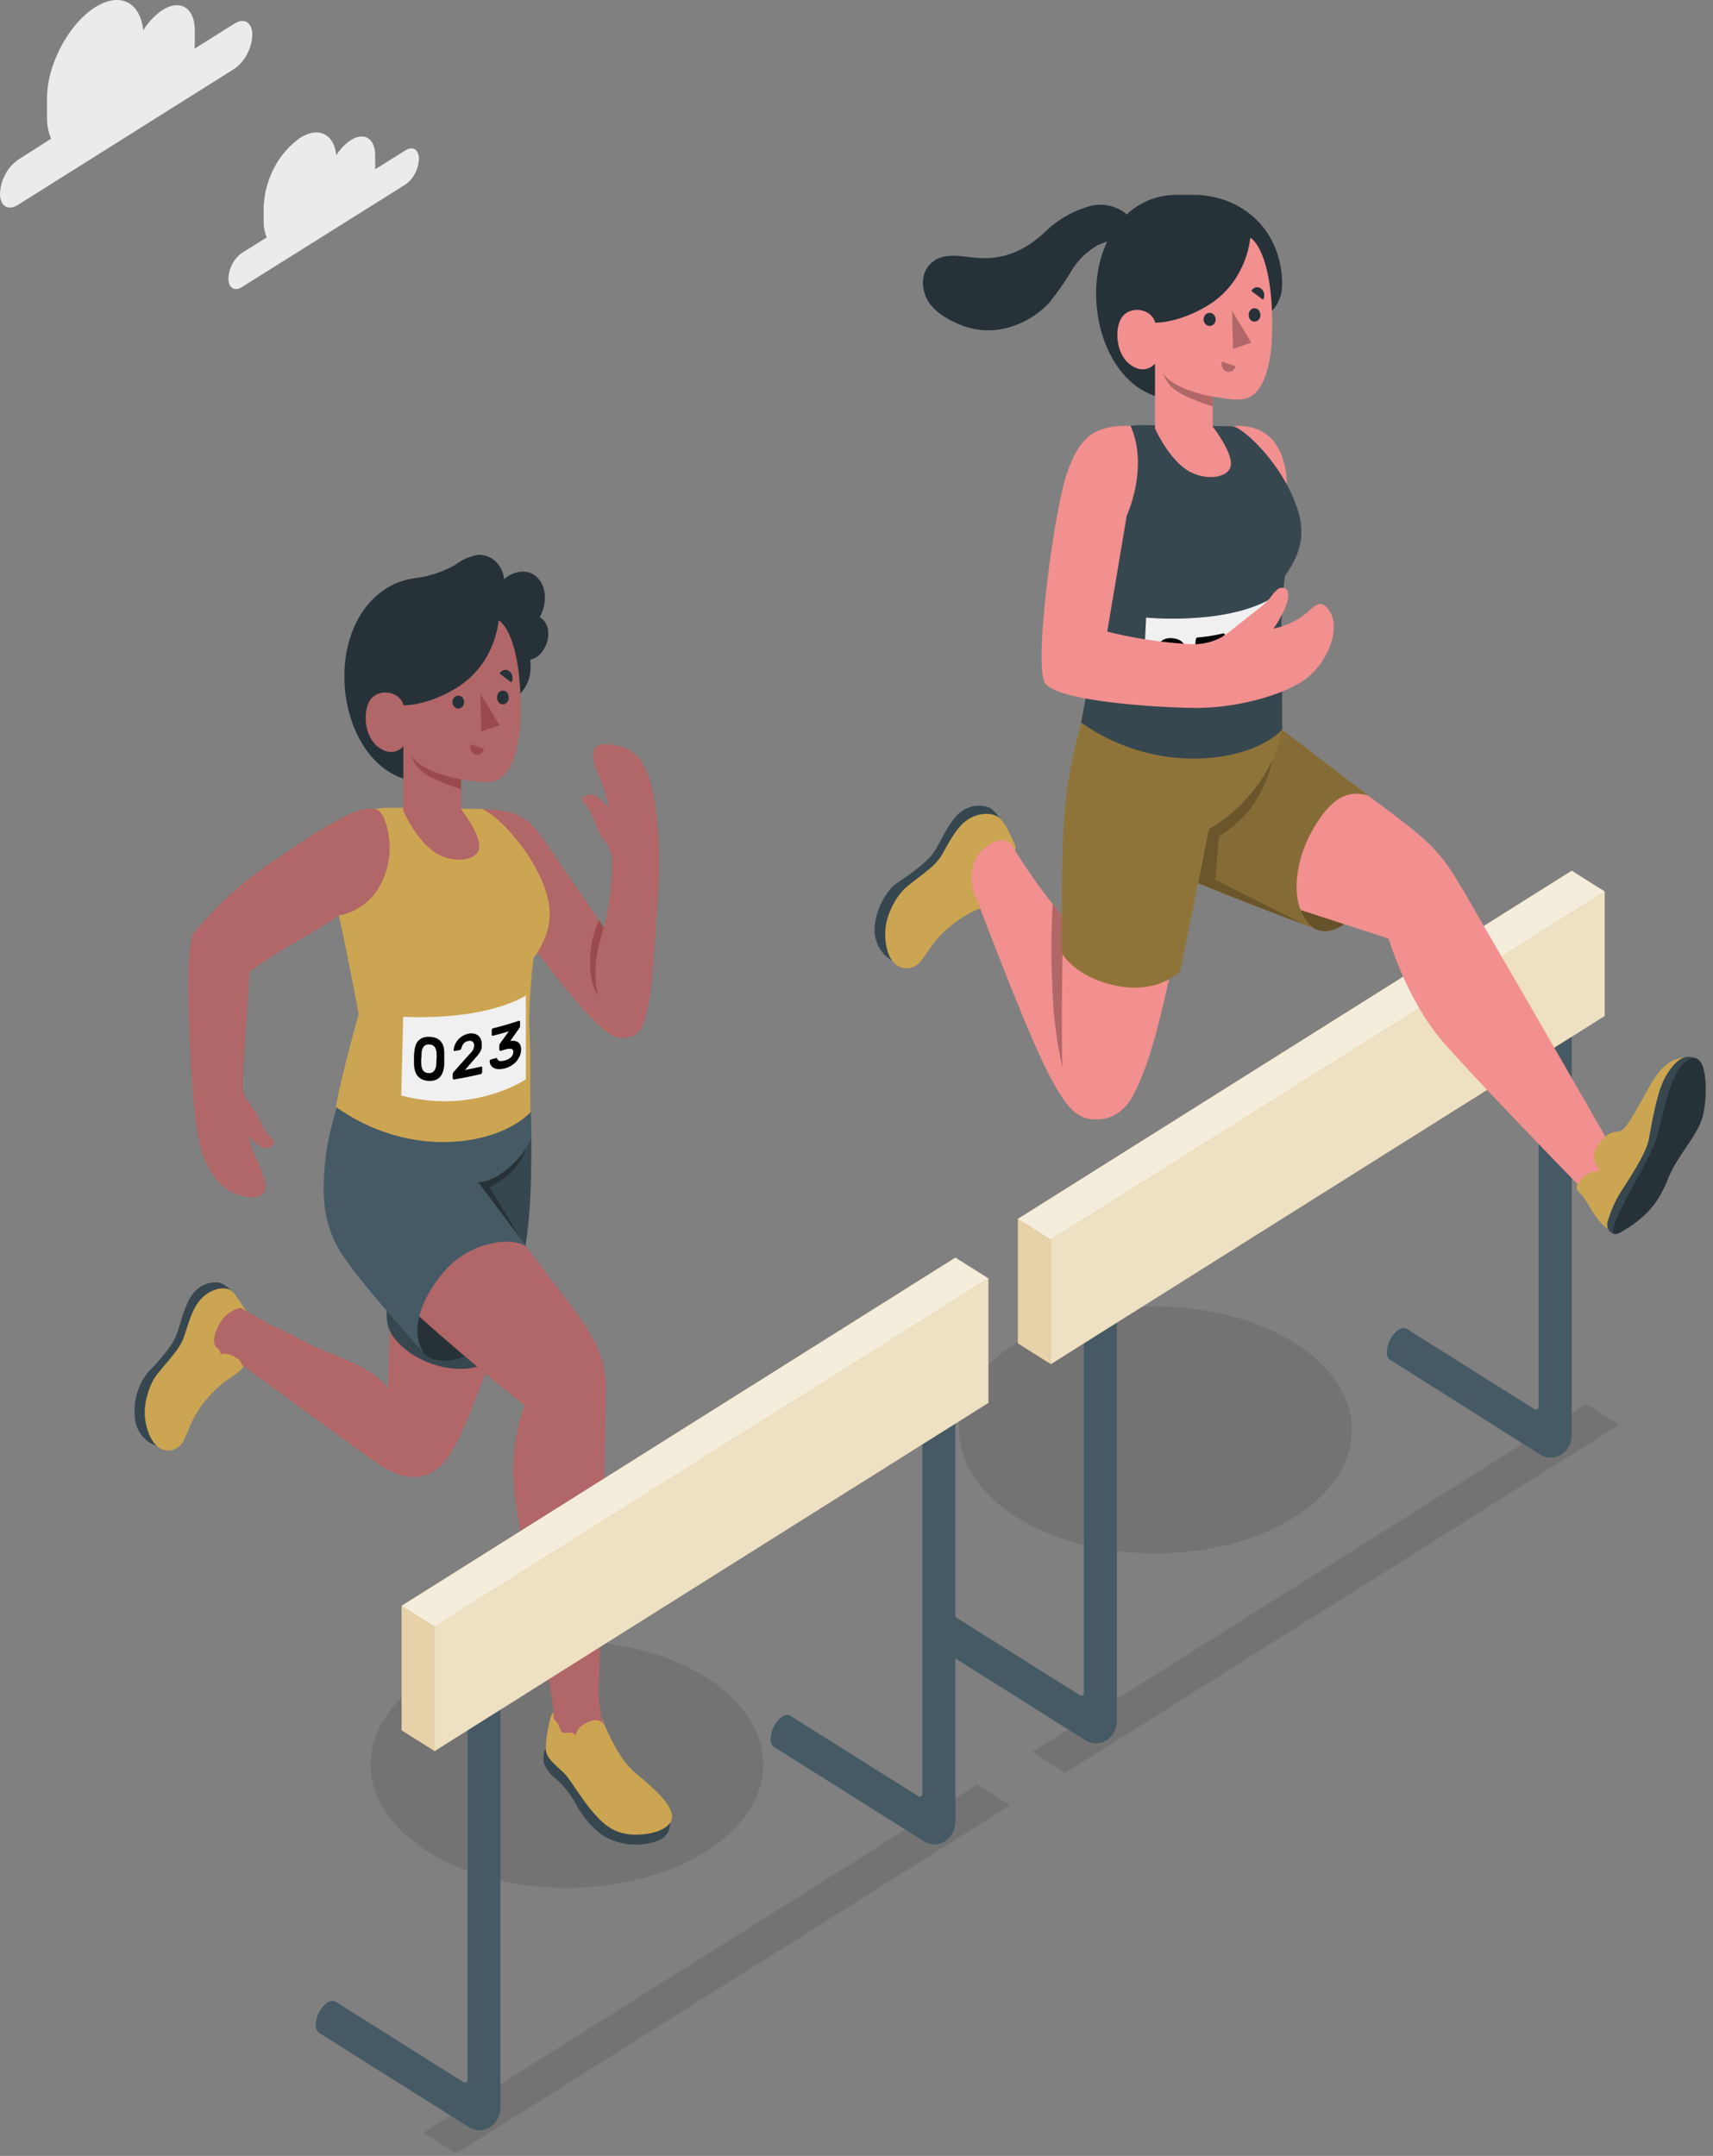 <svg xmlns="http://www.w3.org/2000/svg" width="143" height="180" fill="none"><rect width="100%" height="100%" fill="#808080" stroke="none"/><path fill="#000" d="m86.166 146.291 2.754 1.734 46.233-29.072-2.754-1.729-46.233 29.067ZM96.46 129.696c9.052 0 16.39-4.614 16.39-10.306 0-5.692-7.338-10.306-16.39-10.306s-16.39 4.614-16.39 10.306c0 5.692 7.338 10.306 16.39 10.306ZM47.323 157.619c9.052 0 16.39-4.614 16.39-10.306 0-5.692-7.338-10.306-16.39-10.306-9.051 0-16.39 4.614-16.39 10.306 0 5.692 7.339 10.306 16.39 10.306ZM35.344 178.056l2.754 1.734 46.233-29.067-2.755-1.734-46.232 29.067Z" opacity=".1"/><path fill="#EBEBEB" d="m19.566 1.976-3.333 2.095c.017-.16.027-.32.028-.482V2.535c0-1.874-1.207-2.63-2.696-1.698a5.52 5.52 0 0 0-1.609 1.698C11.712.179 10.016-.695 7.957.598 5.727 2 3.925 5.404 3.925 8.206v1.577c-.01.62.105 1.235.339 1.801l-2.767 1.762A3.494 3.494 0 0 0 .44 14.56C.18 15.05.03 15.6 0 16.165c0 1.04.67 1.464 1.497.942l18.069-11.36c.436-.31.798-.727 1.059-1.217.26-.491.41-1.042.438-1.608 0-1.045-.67-1.468-1.497-.946ZM33.837 12.557l-2.519 1.58c.006-.12.006-.24 0-.36v-.797c0-1.41-.91-1.986-2.035-1.28a4.175 4.175 0 0 0-1.211 1.271c-.182-1.775-1.464-2.437-3.02-1.46a7.11 7.11 0 0 0-2.151 2.476 7.82 7.82 0 0 0-.892 3.268v1.184c-.01.476.078.947.26 1.379l-2.092 1.315a2.625 2.625 0 0 0-.787.917 2.884 2.884 0 0 0-.322 1.205c0 .783.505 1.103 1.13.711l13.647-8.558c.328-.234.601-.549.797-.919.197-.37.31-.785.332-1.212-.008-.797-.517-1.112-1.137-.72Z"/><path fill="#455A64" d="M90.483 106.964v34.373c0 .041-.01.082-.03.118a.231.231 0 0 1-.08.087.212.212 0 0 1-.108.033.212.212 0 0 1-.11-.031l-10.69-6.721-1.377 2.595 12.53 7.883c.266.167.568.254.874.254.307 0 .608-.088.873-.255.266-.167.486-.407.639-.697a2.03 2.03 0 0 0 .233-.951v-34.954l-2.754-1.734Z"/><path fill="#455A64" d="M78.783 134.901c.537-.337.971-.063.971.613a2.49 2.49 0 0 1-.284 1.043 2.264 2.264 0 0 1-.687.79c-.538.338-.976.068-.976-.612.019-.368.117-.726.286-1.044.17-.319.406-.589.69-.79ZM128.448 83.09v34.378a.25.25 0 0 1-.028.12.229.229 0 0 1-.08.086.2.2 0 0 1-.219-.003l-10.69-6.72-1.357 2.599 12.511 7.896c.265.166.567.254.873.254.307 0 .608-.088.874-.255a1.84 1.84 0 0 0 .64-.697 2.05 2.05 0 0 0 .235-.951V84.825l-2.759-1.734Z"/><path fill="#455A64" d="M116.747 111.026c.538-.337.972-.063.972.613a2.495 2.495 0 0 1-.284 1.045c-.169.32-.405.591-.688.793-.537.338-.972.063-.972-.613a2.51 2.51 0 0 1 .285-1.045c.169-.319.404-.591.687-.793Z"/><path fill="#CCA552" d="m84.973 101.766 46.232-29.067 2.755 1.734v10.392l-46.233 29.067-2.754-1.73v-10.396Z"/><path fill="#fff" d="m84.973 101.766 2.754 1.734 46.233-29.067-2.755-1.734-46.232 29.067Z" opacity=".8"/><path fill="#fff" d="m87.727 103.501 46.232-29.067v10.391l-46.232 29.067v-10.391Z" opacity=".65"/><path fill="#fff" d="m84.973 101.767 2.754 1.734v10.392l-2.754-1.73v-10.396Z" opacity=".5"/><path fill="#F28F8F" d="M102.848 35.59s2.357-.395 3.643 1.47c1.286 1.864 1.038 4.62.55 7.13-.488 2.509-4.193-8.6-4.193-8.6Z"/><path fill="#CCA552" d="M111.307 67.125c1.989-1.653 3.888-.802 4.239 1.896.352 2.698-.976 6.225-2.969 7.879-1.994 1.653-3.888.801-4.239-1.897-.352-2.698.976-6.225 2.969-7.878Z"/><path fill="#000" d="M111.307 67.125c1.989-1.653 3.888-.802 4.239 1.896.352 2.698-.976 6.225-2.969 7.879-1.994 1.653-3.888.801-4.239-1.897-.352-2.698.976-6.225 2.969-7.878Z" opacity=".5"/><path fill="#F28F8F" d="M103.875 59.102s12.606 8.676 15.203 11.144c1.956 1.86 2.262 2.744 6.232 9.55 3.391 5.824 9.235 16.022 9.235 16.022a4.528 4.528 0 0 1-.847 2.063 4.01 4.01 0 0 1-1.684 1.32s-8.346-8.559-11.46-12.104c-3.114-3.544-4.628-8.73-4.628-8.73l-17.37-5.639.596-5.468 4.723-8.158Z"/><path fill="#CCA552" d="M140.592 88.298c-1.423.086-2.295 1.352-2.932 2.478-.637 1.126-1.708 3.184-2.184 3.531-.475.347-.757 0-1.427.563-.669.563-1.178 1.604-.967 2l.496.937a1.69 1.69 0 0 0-.841.117c-.268.11-.508.288-.702.518-.74.802-.355.942.067 1.401.421.46 1.153 2.189 2.138 2.752 1.905-.782 3.519-2.232 4.586-4.121 1.915-3.297 1.766-10.176 1.766-10.176Z"/><path fill="#37474F" d="M134.78 103.028a.694.694 0 0 1-.285-.122.788.788 0 0 1-.215-.24.873.873 0 0 1-.083-.647c.294-1.01.735-1.962 1.307-2.82.67-1.031 1.915-2.954 2.126-4.026.211-1.073.665-4.023 1.402-5.27.736-1.248 1.501-1.96 2.481-1.56.98.402-2.105 8.366-3.007 9.712-.901 1.347-3.726 4.973-3.726 4.973Z"/><path fill="#263238" d="M135.353 102.856c2.436-1.414 3.238-2.792 3.949-4.572.712-1.779 2.403-3.45 2.837-5.058.435-1.608.484-5.734-1.195-4.734s-2.022 4.689-2.758 6.82c-.736 2.13-5.224 8.932-2.833 7.544Z"/><path fill="#CCA552" d="m114.24 66.425-8.019-6.117-15.715-.302s1.063 9.824 5.298 11.865c5.058 2.432 13.759 5.567 13.759 5.567-2.022-1.802-1.431-5.405-.203-7.757 1.903-3.576 3.516-3.64 4.88-3.256Z"/><path fill="#000" d="m114.24 66.425-8.019-6.117-15.715-.302s1.063 9.824 5.298 11.865c5.058 2.432 13.759 5.567 13.759 5.567-2.022-1.802-1.431-5.405-.203-7.757 1.903-3.576 3.516-3.64 4.88-3.256Z" opacity=".35"/><path fill="#000" d="M100.918 69.195c2.274-1.287 4.126-3.309 5.302-5.788a9.86 9.86 0 0 1-1.58 3.74 8.93 8.93 0 0 1-2.89 2.656l-.298 3.644 7.444 3.748c-2.82-1.027-5.79-2.19-8.867-3.455l.889-4.545Z" opacity=".2"/><path fill="#37474F" d="M83.603 68.66a2.568 2.568 0 0 0-.993-1.226 2.456 2.456 0 0 0-1.468-.094c-.488.12-.935.386-1.29.77-.914 1.013-1.423 2.418-2.01 3.202-.588.784-2.126 1.87-2.945 2.401-.819.532-1.935 2.252-1.886 4.135.04.49.194.961.445 1.37.252.408.594.741.995.968l9.152-11.527Z"/><path fill="#CCA552" d="M83.27 68.181c-.645-.405-1.882-.301-2.8.492-.798.689-1.398 1.968-1.94 2.864a5.02 5.02 0 0 1-1.108 1.135c-.471.428-1.654 1.23-2.068 1.699a5.38 5.38 0 0 0-.864 1.297 5.39 5.39 0 0 0-.546 1.653c-.124.9 0 2.252.58 2.937.148.19.334.342.544.444a1.423 1.423 0 0 0 1.327-.046c.204-.115.38-.279.519-.48.223-.292.442-.58.645-.9a9.29 9.29 0 0 1 1.352-1.577 10.863 10.863 0 0 1 2.13-1.509c.083-.04.17-.094.252-.126.927-.392 1.865-.702 2.014-1.04.15-.338.596-3.379 1.349-3.973.198-.153.123-.45-.03-.743s-.707-1.721-1.356-2.127Z"/><path fill="#F28F8F" d="M90.852 58.51c-.414 1.852-1.626 6.487-1.907 11.483-.186 3.274-.293 11.017-.293 14.792 0 3.775-.178 6.572 1.046 7.874 1.224 1.301 3.722 1.112 4.93-1.266 1.207-2.378 1.91-4.955 2.924-9.46 1.013-4.504 1.629-7.693 1.629-7.693l1.315-12.297-9.644-3.432Z"/><path fill="#F28F8F" d="M91.523 93.46c-1.526 0-2.481-.658-4.425-4.685-1.944-4.027-5.897-14.576-5.897-14.576s-.51-1.995.827-3.248c1.5-1.405 2.345-.504 2.345-.504s1.07 1.734 2.287 3.437c1.116 1.563 2.572 3.117 3.536 4.585.678 1.023 1.327 14.99 1.327 14.99Z"/><path fill="#B16668" d="M88.759 76.54s-.216 9.302-.058 12.613a34.408 34.408 0 0 1-.852-6.955 59.612 59.612 0 0 1 .037-6.725l.873 1.068Z"/><path fill="#CCA552" d="M90.852 58.51a40.522 40.522 0 0 0-1.828 7.775c-.525 4.176-.38 13.293-.38 13.293s1.066 2.027 4.586 2.73c3.52.702 5.306-1.235 5.306-1.235l2.382-11.878s4.892-2.531 6.129-8.274l-16.195-2.41Z"/><path fill="#000" d="M90.852 58.51a40.522 40.522 0 0 0-1.828 7.775c-.525 4.176-.38 13.293-.38 13.293s1.066 2.027 4.586 2.73c3.52.702 5.306-1.235 5.306-1.235l2.382-11.878s4.892-2.531 6.129-8.274l-16.195-2.41Z" opacity=".3"/><path fill="#263238" d="m99.616 27.898-1.476 5.437c-4.103 0-6.638-4.356-6.638-8.824 0-4.505 2.622-8.243 6.745-8.243h1.34c4.136 0 7.444 2.982 7.444 7.472.017 2.924-3.308 4.158-7.415 4.158Z"/><path fill="#37474F" d="M95.763 35.496h-.799c-3.635.27-3.833 1.653-4.015 3.374a14.639 14.639 0 0 0 .09 5.621c.567 2.424.75 8.239.75 8.239s-1.08 5.018-1.535 7.594c6.348 4.505 14.165 3.316 16.795.586-.054-2.446.062-5.081-.128-7.383 0 0 .099-3.91.359-5.468 1.708-2.37 1.588-4.207.828-6.13-1.287-3.401-4.434-6.343-5.261-6.338l-7.084-.095Z"/><path fill="#F28F8F" d="M104.376 19.848c.86.554 1.923 2.91 1.82 7.842-.091 4.18-1.336 5.211-1.961 5.513-.624.302-1.828.113-3.002-.099v2.51s1.621 2.049 1.518 3.202c-.104 1.153-2.337 1.419-3.85.297-1.514-1.122-2.482-3.351-2.482-3.351v-5.406s-.79 1.023-2.068.086c-1.278-.937-1.34-3.248-.591-4.081.748-.833 2.373-.567 2.675.581 0 0 1.87.072 4.359-1.414a7.256 7.256 0 0 0 2.414-2.375 8.048 8.048 0 0 0 1.168-3.305Z"/><path fill="#263238" d="M101.477 26.641a.543.543 0 0 1-.118.388.486.486 0 0 1-.152.127.455.455 0 0 1-.185.053.468.468 0 0 1-.287-.066.534.534 0 0 1-.204-.23.594.594 0 0 1-.051-.314.573.573 0 0 1 .12-.291.496.496 0 0 1 .249-.169.462.462 0 0 1 .293.013.503.503 0 0 1 .236.189c.06.087.094.192.099.3Z"/><path fill="#B16668" d="m102.017 30.186 1.12.387a.605.605 0 0 1-.274.396.544.544 0 0 1-.453.054.631.631 0 0 1-.354-.331.72.72 0 0 1-.039-.506Z"/><path fill="#263238" d="m105.435 25.025-.976-.734a.608.608 0 0 1 .16-.189.525.525 0 0 1 .667.004.692.692 0 0 1 .242.428.73.73 0 0 1-.093.491ZM105.211 26.256a.558.558 0 0 1-.109.405.491.491 0 0 1-.156.133.453.453 0 0 1-.554-.096.548.548 0 0 1-.144-.392.557.557 0 0 1 .117-.389.496.496 0 0 1 .152-.127.454.454 0 0 1 .186-.052.481.481 0 0 1 .352.144.568.568 0 0 1 .156.374Z"/><path fill="#B16668" d="m102.854 25.956.074 3.167 1.53-.514-1.604-2.653ZM101.231 33.105c-1.24-.176-3.771-.969-4.168-2.063.159.553.469 1.04.889 1.396.76.707 3.279 1.504 3.279 1.504v-.837Z"/><path fill="#263238" d="M87.213 19.389c-1.683 1.563-3.457 2.324-5.695 2.14-1.278-.109-2.721-.483-3.722.387-.868.743-.926 1.914-.467 2.946.5 1.108 1.807 1.842 2.829 2.252a6.106 6.106 0 0 0 4.007.234 7.37 7.37 0 0 0 3.424-2.072 22.326 22.326 0 0 0 1.82-2.604 6.156 6.156 0 0 1 2.196-2.184c.501-.221 1.017-.4 1.543-.536.554-.18 1.178-.523 1.24-1.149a1.438 1.438 0 0 0-.188-.674 1.29 1.29 0 0 0-.473-.479 3.411 3.411 0 0 0-2.7-.45 8.705 8.705 0 0 0-3.814 2.189Z"/><path fill="#F0F0F0" d="M95.677 51.568s6.427.631 10.277-1.504l-.153 6.99s-4.404 2.852-10.434 1.104l.31-6.59Z"/><path fill="#000" d="M99.028 54.752V55.657a2.38 2.38 0 0 1-.108.54c-.049.161-.131.308-.24.429a.92.92 0 0 1-.413.27c-.19.062-.39.084-.587.063a1.46 1.46 0 0 1-.575-.153 1.05 1.05 0 0 1-.368-.329 1.313 1.313 0 0 1-.195-.45 2.674 2.674 0 0 1-.054-.559v-.45c0-.176 0-.307.03-.45a2.69 2.69 0 0 1 .111-.541c.048-.158.129-.301.236-.42a.94.94 0 0 1 .413-.26c.19-.062.39-.082.588-.06.197.012.392.06.574.145.142.07.267.174.364.305.098.132.166.286.199.452.028.186.037.375.025.563Zm-1.936.752c-.006.203.04.404.133.581a.583.583 0 0 0 .203.178.53.53 0 0 0 .256.06c.085.017.173.01.256-.019a.532.532 0 0 0 .22-.147c.111-.162.177-.356.19-.558 0-.127.02-.27.028-.424.009-.153 0-.302 0-.428a1.134 1.134 0 0 0-.132-.576.576.576 0 0 0-.204-.176.527.527 0 0 0-.255-.058.491.491 0 0 0-.256.016.527.527 0 0 0-.22.146c-.112.158-.178.35-.19.55 0 .125-.02.27-.029.427-.008.158 0 .297 0 .428ZM104.406 53.903a.796.796 0 0 0 .194-.284.806.806 0 0 0 .05-.243.437.437 0 0 0-.099-.333.403.403 0 0 0-.389-.072.604.604 0 0 0-.389.198 1.23 1.23 0 0 0-.19.378.15.15 0 0 1-.062.108.182.182 0 0 1-.083.05l-.376.054a.11.11 0 0 1-.048-.003.117.117 0 0 1-.043-.024.1.1 0 0 1-.026-.043.113.113 0 0 1-.003-.052c.016-.157.06-.31.128-.45a1.556 1.556 0 0 1 .658-.694c.145-.08.302-.137.463-.166.169-.04.344-.04.513 0a.807.807 0 0 1 .347.198.902.902 0 0 1 .194.329c.038.123.055.253.05.382 0 .086 0 .167-.029.248a.888.888 0 0 1-.078.243c-.046.096-.1.186-.162.27-.087.114-.181.221-.281.32l-.918 1.019c.525-.09.79-.136 1.319-.244a.089.089 0 0 1 .087.023.088.088 0 0 1 .033.085v.365a.175.175 0 0 1-.041.104.16.16 0 0 1-.095.058c-.885.18-1.332.257-2.213.379a.092.092 0 0 1-.091-.027.13.13 0 0 1-.033-.09v-.311a.302.302 0 0 1 .054-.158.468.468 0 0 1 .087-.099c.587-.585.88-.892 1.472-1.518ZM102.12 52.885a.08.08 0 0 1 .046-.002.092.092 0 0 1 .041.025.09.09 0 0 1 .025.038.085.085 0 0 1 .003.047l-.041.36a.24.24 0 0 1-.05.113l-.078.1c-.319.373-.476.558-.794.9.127-.008.255.002.38.032a.67.67 0 0 1 .277.149c.075.068.129.159.158.26a.987.987 0 0 1 0 .384c-.018.173-.07.341-.153.49-.084.154-.19.29-.315.406a1.878 1.878 0 0 1-.967.482 1.687 1.687 0 0 1-.575 0 .905.905 0 0 1-.39-.149.6.6 0 0 1-.218-.256.702.702 0 0 1-.062-.316c0-.02.004-.04.012-.057a.134.134 0 0 1 .033-.046.157.157 0 0 1 .1-.054l.38-.059a.081.081 0 0 1 .074 0 .35.35 0 0 1 .054.086.312.312 0 0 0 .066.099.263.263 0 0 0 .116.076.553.553 0 0 0 .19.032c.099.003.197-.006.294-.027.176-.028.344-.102.488-.216a.559.559 0 0 0 .149-.169.598.598 0 0 0 .074-.219.259.259 0 0 0-.019-.177.231.231 0 0 0-.125-.116.926.926 0 0 0-.464 0l-.413.072a.093.093 0 0 1-.087-.026.105.105 0 0 1-.029-.086l.041-.36a.217.217 0 0 1 .05-.113l.079-.095c.306-.346.459-.518.761-.869-.53.104-.799.149-1.328.234a.091.091 0 0 1-.046-.002.101.101 0 0 1-.066-.066.107.107 0 0 1-.004-.049l.041-.36a.172.172 0 0 1 .05-.104.161.161 0 0 1 .095-.054c.877-.076 1.303-.153 2.147-.338Z"/><path fill="#F28F8F" d="M94.37 35.551c-2.87-.044-4.238.789-5.322 4.018-1.083 3.23-2.758 15.86-1.82 17.437.94 1.577 9.65 2.086 12.606 2.1 2.957.013 6.617-.825 8.809-2.172 2.093-1.293 3.362-4.414 2.349-5.914-.587-.87-1.009-.68-1.675-.059a6.207 6.207 0 0 1-3.015 1.523c.32-.436.597-.907.827-1.406.165-.323.29-.668.373-1.027a1.026 1.026 0 0 0-.075-.806.573.573 0 0 0-.773-.04c-.225.186-.422.41-.583.662-.325.383-.69.724-1.088 1.013l-1.94 1.545c-.327.273-.67.525-1.025.752a4.931 4.931 0 0 1-2.895.586 35.997 35.997 0 0 1-6.692-1.032l1.626-9.662s1.873-4.054.314-7.518Z"/><path fill="#B16668" d="M54.868 68.71c-.343-4.207-1.39-5.964-3.01-6.378-2.586-.663-2.764.4-1.87 2.445.392.854.671 1.764.827 2.703a4.745 4.745 0 0 0-.956-.95.857.857 0 0 0-1.24.14c-.116.175.31.45.707 1.202.513.968.533 1.68 1.303 2.545.299.442.47.973.488 1.522a22.998 22.998 0 0 1-.712 5.527c-1.352-2.076-2.849-4.184-3.982-5.855-2.068-3.045-2.573-3.996-6.25-4.054l1.142 7.08s7.8 11.225 9.971 11.888c.927.283 1.655.103 2.068-.424l.025-.031c.65-.811 1.03-3.284 1.24-6.793.141-1.757.249-3.743.377-5.878a35.216 35.216 0 0 0-.128-4.69Z"/><path fill="#9A4A4D" d="M50.394 77.457c-.21.682-.386 1.377-.526 2.08a8.812 8.812 0 0 0 .05 3.581s-.703-.9-.65-2.936a8.599 8.599 0 0 1 .724-3.343l.402.618Z"/><path fill="#37474F" d="M19.471 108.009a2.35 2.35 0 0 0-1.154-.923 2.345 2.345 0 0 0-1.379.239c-.43.219-.795.566-1.052 1-.662 1.139-.873 2.554-1.278 3.414-.406.86-1.626 2.203-2.288 2.874a5.069 5.069 0 0 0-.953 2.002 5.331 5.331 0 0 0-.03 2.255c.127.444.355.847.663 1.171.307.323.685.557 1.098.68l6.373-12.712Z"/><path fill="#CCA552" d="M19.075 107.637c-.678-.234-1.803.135-2.51 1.072-.612.816-.93 2.14-1.27 3.09a5.169 5.169 0 0 1-.827 1.298c-.355.5-1.298 1.5-1.617 2.031a5.557 5.557 0 0 0-.562 1.396 5.234 5.234 0 0 0-.199 1.658c.05.865.414 2.108 1.084 2.599.174.144.375.243.589.291.213.047.434.042.646-.016.212-.058.409-.167.576-.319.168-.152.302-.343.393-.559.149-.32.302-.636.414-.969a9.3 9.3 0 0 1 .963-1.761 10.832 10.832 0 0 1 1.72-1.856c.071-.058.141-.126.212-.176.79-.563 1.604-1.063 1.679-1.405.074-.342.368-4.464.368-4.464-.43-.139-.985-1.675-1.659-1.91Z"/><path fill="#B16668" d="m33.11 91.137-.723 24.905c-.53-1.266-2.961-2.361-4.963-3.113-1.294-.482-3.478-1.757-4.963-2.378l-2.349-1.352c-.489.088-.943.331-1.307.699-.483.45-1.356 2.108-.715 2.608a.652.652 0 0 1 .238.253.726.726 0 0 1 .085.35c.413-.252 1.067.072 1.46.37a.85.85 0 0 1 .326.477s8.201 5.991 10.89 7.941c3.333 2.419 5.165 1.401 6.414-.387 1.249-1.788 3.494-7.887 4.962-12.788 1.469-4.901 1.783-12.392 1.82-15.878l-11.174-1.707Z"/><path fill="#37474F" d="m44.295 92.862-11.187-1.725s-.897 17.346-.827 18.657c-.008.402.06.801.203 1.172.143.371.355.706.624.981 1.49 1.748 4.43 2.734 6.564 2.203 1.083-.271 1.786-.87 1.985-1.631 0 0 1.758-4.905 2.332-9.333.575-4.428.306-10.324.306-10.324Z"/><path fill="#263238" d="m39.898 98.703 3.69 4.928-2.71-4.504s2.44-1.122 3.04-3.257c0 .018-1.786 2.545-4.02 2.833ZM41.882 110.92c2.25-2.544 2.963-5.772 1.592-7.21-1.37-1.437-4.305-.54-6.555 2.005-2.25 2.544-2.962 5.772-1.592 7.21 1.37 1.437 4.305.54 6.555-2.005Z"/><path fill="#37474F" d="M45.566 146.042c-.21.055-.227.96-.145 1.217.199.472.508.879.898 1.18a7.582 7.582 0 0 1 1.728 2.135 8.048 8.048 0 0 0 2.184 2.612 5.26 5.26 0 0 0 4.016.69c1.526-.284 1.679-1.099 1.687-1.68l-10.368-6.154Z"/><path fill="#CCA552" d="M50.01 142.865c.227.626 1.398 3.711 2.85 4.999 1.157 1.023 2.72 2.194 3.167 3.388.447 1.193-1.117 1.928-2.965 1.928-1.923 0-2.862-1.041-3.76-2.117-.632-.753-1.48-2.104-1.935-2.703-.455-.599-1.464-1.23-1.729-1.937-.145-.387-.041-1.261.1-2.004.14-.744.26-1.433.475-1.383l.02.414c.27.297 3.777-.585 3.777-.585Z"/><path fill="#B16668" d="M47.65 108.986a1599.122 1599.122 0 0 1-7.755-10.284l4.4-5.855-15.55-2.401c-.66 2.905-1.29 3.941-1.33 7.292-.026 2.343-.286 5.19 8.188 12.716 4.665 4.149 8.23 6.897 8.23 6.897s-1.047 2.067-.98 5.855c.066 3.789 3.105 16.437 3.35 19.775v.378c0 .167.107.239.206.347.15.183.265.395.34.626a.526.526 0 0 0 .214.315.487.487 0 0 0 .277.027c.278 0 .708-.072.828.262a1.22 1.22 0 0 1 .132-.441c.07-.135.167-.254.281-.348.414-.347 1.592-.955 1.931-.076a9.923 9.923 0 0 1-.413-3.198c.124-4.653.5-18.721.542-22.252.045-3.932.467-5.23-2.891-9.635Z"/><path fill="#455A64" d="M35.43 113.023c-1.211-1.572-.512-4.504 1.845-7.081 2.279-2.468 5.881-2.703 6.745-1.757l-4.115-5.481c1.613 0 3.834-2.05 4.4-3.65v-2.193l-15.55-2.4s-1.294 3.58-1.58 6.26c-.285 2.68-.38 5.406 1.469 8.149 1.849 2.743 6.787 8.153 6.787 8.153Z"/><path fill="#263238" d="m36.864 59.848-1.476 5.432c-4.107 0-6.642-4.351-6.642-8.824 0-4.505 2.626-8.239 6.75-8.239h1.335c4.136 0 7.465 2.978 7.465 7.469 0 2.928-3.329 4.162-7.432 4.162Z"/><path fill="#263238" d="M45.065 51.529a3.45 3.45 0 0 0 .413-1.865 2.29 2.29 0 0 0-.253-.93 2.092 2.092 0 0 0-.603-.714c-.765-.536-1.828-.284-2.543.333a2.318 2.318 0 0 0-.733-1.502 1.958 1.958 0 0 0-1.488-.516 4.322 4.322 0 0 0-1.882.847 9.344 9.344 0 0 1-3.197 1.072l1.241.536c-.17.287-.28.613-.317.952a2.44 2.44 0 0 0 .098 1.008c.052.133.117.26.194.378.836 1.358 1.989 2.45 3.34 3.162a7.863 7.863 0 0 0 4.348.892c.42-.01.83-.137 1.191-.37.212-.162.39-.37.526-.612a2.46 2.46 0 0 0 .368-1.446 1.595 1.595 0 0 0-.207-.71 1.436 1.436 0 0 0-.496-.515Z"/><path fill="#CCA552" d="M33.011 67.443h-.802c-3.631.275-3.83 1.654-4.016 3.379a14.645 14.645 0 0 0 .095 5.617c.567 2.428 1.655 8.234 1.655 8.234s-1.452 5.166-1.903 7.743c6.348 4.504 13.615 3.153 16.245.45-.054-2.45.058-5.08-.128-7.382.04-1.832.163-3.66.372-5.478 1.704-2.37 1.588-4.203.848-6.126-1.307-3.4-4.467-6.342-5.277-6.337l-7.089-.1Z"/><path fill="#B16668" d="M41.632 51.797c.86.554 1.919 2.906 1.815 7.838-.087 4.185-1.331 5.216-1.956 5.513-.624.298-1.832.118-3.002-.094v2.509s1.617 2.05 1.517 3.198c-.099 1.148-2.34 1.423-3.854.297-1.514-1.126-2.481-3.347-2.481-3.347v-5.405s-.79 1.023-2.068.086c-1.278-.937-1.344-3.253-.592-4.086.753-.833 2.374-.567 2.676.581 0 0 1.87.077 4.355-1.414a7.232 7.232 0 0 0 2.419-2.37 8.022 8.022 0 0 0 1.17-3.306Z"/><path fill="#263238" d="M38.74 58.586a.582.582 0 0 1-.12.39.5.5 0 0 1-.153.128.46.46 0 0 1-.186.054.478.478 0 0 1-.352-.149.567.567 0 0 1-.157-.374.572.572 0 0 1 .126-.38.488.488 0 0 1 .152-.122.452.452 0 0 1 .532.087.566.566 0 0 1 .158.365Z"/><path fill="#9A4A4D" d="m39.287 62.131 1.121.392a.655.655 0 0 1-.1.228.597.597 0 0 1-.175.167.546.546 0 0 1-.453.056.635.635 0 0 1-.355-.333.727.727 0 0 1-.038-.51Z"/><path fill="#263238" d="m42.683 56.972-.976-.739a.605.605 0 0 1 .16-.188.525.525 0 0 1 .667.008.691.691 0 0 1 .242.427.73.73 0 0 1-.093.492ZM42.462 58.209a.572.572 0 0 1-.11.405.49.49 0 0 1-.156.134.452.452 0 0 1-.554-.097.57.57 0 0 1-.144-.392.572.572 0 0 1 .11-.406.493.493 0 0 1 .155-.134.453.453 0 0 1 .555.097.568.568 0 0 1 .144.392Z"/><path fill="#9A4A4D" d="m40.098 57.906.078 3.166 1.53-.518-1.608-2.648ZM38.481 65.054c-1.24-.175-3.775-.973-4.172-2.067.159.554.47 1.042.893 1.396.757.712 3.28 1.51 3.28 1.51v-.839Z"/><path fill="#B16668" d="M21.717 97.474c-.455-1.163-.778-1.537-.98-2.618.281.324.6.604.95.834.415.234 1.006.23 1.155-.194.149-.423-.509-.676-.757-1.167a14.29 14.29 0 0 0-1.357-2.355 1.622 1.622 0 0 1-.341-.527 1.74 1.74 0 0 1-.126-.631c.041-3.112.46-6.46.542-9.644 2.088-1.63 5.6-3.419 7.485-4.734 1.171-.204 2.237-.856 3.007-1.838a6.302 6.302 0 0 0 1.05-2.266c.199-.828.236-1.692.108-2.536-.112-.752-.414-2.04-1.092-2.252-.318-.094-1.216-.036-2.444.55-.827.392-2.531 1.351-5.951 3.693a31.506 31.506 0 0 0-6.762 6.072c-.885 1.104-.327 10.126-.186 12.261.074 1.158.232 2.942.467 4.469.414 2.576 1.729 4.72 3.433 5.175 2.692.725 2.42-.72 1.799-2.293Z"/><path fill="#F0F0F0" d="M33.66 84.889s6.439.45 10.24-1.77v6.995s-4.339 2.964-10.406 1.351l.166-6.576Z"/><path fill="#000" d="M37.086 87.985V88.891a2.472 2.472 0 0 1-.1.545 1.176 1.176 0 0 1-.227.45.97.97 0 0 1-.393.28 1.37 1.37 0 0 1-.583.076c-.2-.002-.397-.05-.58-.14a1.003 1.003 0 0 1-.376-.315 1.305 1.305 0 0 1-.202-.45 2.616 2.616 0 0 1-.066-.554v-.45c0-.172 0-.312.024-.451a2.43 2.43 0 0 1 .096-.54 1.009 1.009 0 0 1 .616-.698c.19-.067.389-.092.587-.073.198.004.395.047.579.126.145.068.274.171.376.302.099.131.168.285.203.45.034.177.05.356.046.536Zm-1.92.798c-.001.204.049.405.145.58a.564.564 0 0 0 .207.174c.08.04.168.057.257.052a.484.484 0 0 0 .256-.025.522.522 0 0 0 .215-.155c.11-.162.173-.357.178-.559 0-.126 0-.27.02-.428.021-.157 0-.297 0-.428a1.107 1.107 0 0 0-.148-.572.558.558 0 0 0-.203-.163.512.512 0 0 0-.248-.048.503.503 0 0 0-.257.022.541.541 0 0 0-.219.149c-.108.163-.17.357-.178.558 0 .126 0 .27-.02.424-.021.153-.013.292-.009.419h.005ZM39.343 87.852a.789.789 0 0 0 .186-.293.968.968 0 0 0 .05-.243.444.444 0 0 0-.112-.329.382.382 0 0 0-.385-.063.596.596 0 0 0-.384.212 1.002 1.002 0 0 0-.182.383.224.224 0 0 1-.145.157l-.377.063a.096.096 0 0 1-.09 0 .104.104 0 0 1-.028-.042.112.112 0 0 1-.006-.052c.016-.157.058-.31.124-.45a1.536 1.536 0 0 1 .637-.707c.145-.086.302-.147.463-.181.168-.038.341-.038.51 0 .13.033.25.098.355.19a.814.814 0 0 1 .198.319c.042.124.062.255.058.387.005.081.005.163 0 .244a1.188 1.188 0 0 1-.07.247c-.045.098-.099.19-.161.275-.081.116-.171.225-.27.325l-.897 1.044c.526-.103.786-.157 1.311-.279a.105.105 0 0 1 .091 0c.012.011.021.025.027.041a.118.118 0 0 1 .006.05v.36a.184.184 0 0 1-.04.108.181.181 0 0 1-.092.063c-.88.203-1.323.288-2.208.45a.1.1 0 0 1-.087-.027.098.098 0 0 1-.028-.04.108.108 0 0 1-.005-.05v-.31c0-.058.017-.114.05-.158a.568.568 0 0 1 .082-.104c.554-.635.844-.95 1.419-1.59ZM43.289 85.237a.096.096 0 0 1 .087 0c.012.01.022.022.029.037.006.015.009.032.008.049v.36a.215.215 0 0 1-.037.117l-.07.108-.712 1.005c.127-.02.257-.02.384 0 .102.014.2.055.286.117.083.06.146.146.182.248a.94.94 0 0 1 .053.373c-.004.175-.04.346-.107.505a1.7 1.7 0 0 1-.69.802 2.031 2.031 0 0 1-1.08.31.984.984 0 0 1-.414-.108.62.62 0 0 1-.244-.238.72.72 0 0 1-.087-.307.141.141 0 0 1 .038-.108.158.158 0 0 1 .095-.058l.372-.1a.08.08 0 0 1 .075 0 .28.28 0 0 1 .062.077.32.32 0 0 0 .082.101.291.291 0 0 0 .112.057c.066.01.133.01.198 0 .097-.01.192-.03.286-.059.173-.047.333-.138.467-.266.055-.05.1-.113.132-.183a.61.61 0 0 0 .054-.226.256.256 0 0 0-.032-.174.22.22 0 0 0-.133-.101.968.968 0 0 0-.463.04l-.414.117a.088.088 0 0 1-.087-.016.103.103 0 0 1-.028-.039.113.113 0 0 1-.009-.048v-.365a.27.27 0 0 1 .041-.113c.022-.036.045-.07.07-.103l.683-.942a28.194 28.194 0 0 1-1.35.376.097.097 0 0 1-.044-.01.108.108 0 0 1-.028-.041.116.116 0 0 1-.009-.05v-.36a.18.18 0 0 1 .128-.171 26.81 26.81 0 0 0 2.114-.613Z"/><path fill="#455A64" d="M39.035 139.272v34.374a.257.257 0 0 1-.03.119.215.215 0 0 1-.191.117.205.205 0 0 1-.11-.034l-10.69-6.72-1.377 2.599 12.514 7.878c.266.168.567.257.874.257.308.001.61-.087.876-.254.265-.168.486-.408.64-.698.153-.29.233-.619.232-.954v-34.954l-2.738-1.73Z"/><path fill="#455A64" d="M27.331 167.204c.538-.338.976-.063.976.612a2.506 2.506 0 0 1-.286 1.046c-.17.319-.406.591-.69.792-.537.338-.972.063-.972-.612.018-.368.116-.726.285-1.046a2.28 2.28 0 0 1 .687-.792ZM77 115.398v34.373c0 .041-.01.082-.03.118a.231.231 0 0 1-.079.087.212.212 0 0 1-.108.033.213.213 0 0 1-.11-.031l-10.69-6.725-1.381 2.599 12.535 7.878c.265.167.566.255.872.255.306 0 .607-.088.872-.254a1.84 1.84 0 0 0 .64-.695c.152-.289.233-.616.234-.95v-34.959L77 115.398Z"/><path fill="#455A64" d="M65.298 143.329c.538-.338.976-.063.976.613a2.505 2.505 0 0 1-.287 1.045 2.27 2.27 0 0 1-.689.792c-.538.338-.972.064-.972-.612a2.5 2.5 0 0 1 .285-1.045c.168-.32.404-.591.687-.793Z"/><path fill="#CCA552" d="m33.525 134.073 46.229-29.071 2.754 1.734v10.392L36.28 146.199l-2.755-1.734v-10.392Z"/><path fill="#fff" d="m33.525 134.073 2.755 1.73 46.228-29.067-2.754-1.734-46.229 29.071Z" opacity=".8"/><path fill="#fff" d="m36.28 135.803 46.228-29.067v10.392l-46.229 29.071v-10.396Z" opacity=".65"/><path fill="#fff" d="m33.525 134.073 2.755 1.73v10.396l-2.755-1.734v-10.392Z" opacity=".5"/></svg>